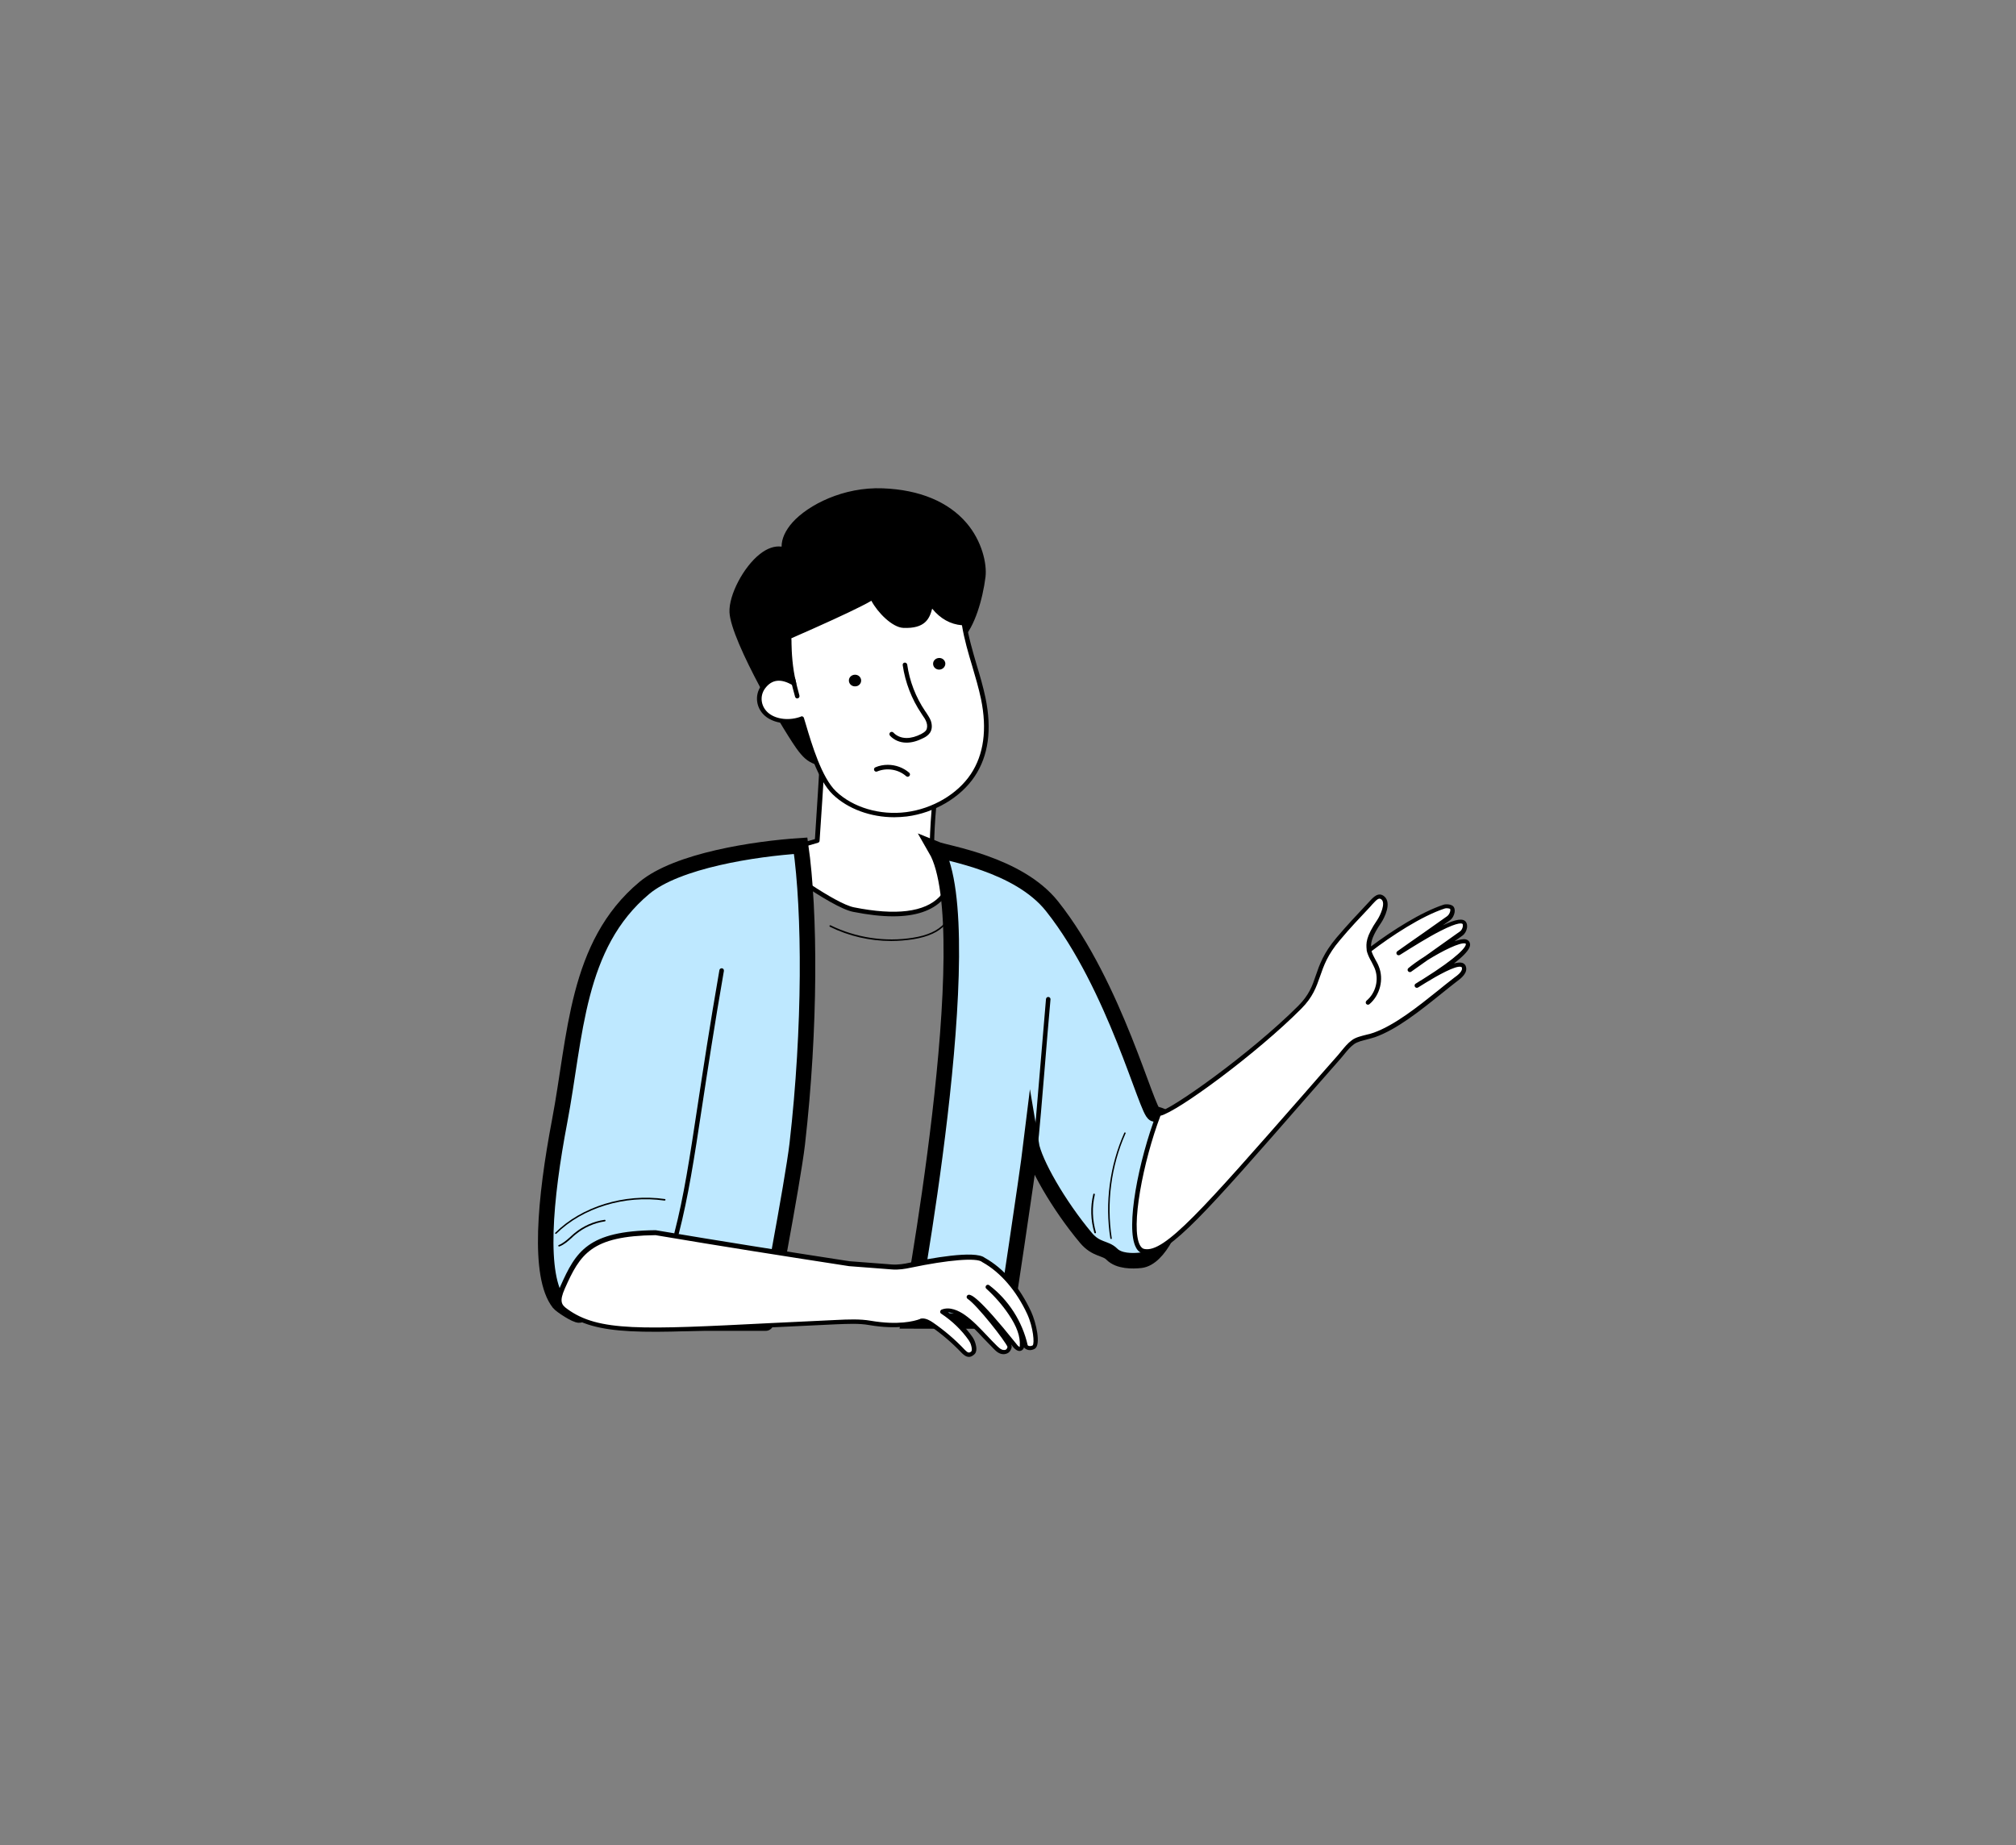 <svg xmlns="http://www.w3.org/2000/svg" xmlns:xlink="http://www.w3.org/1999/xlink" version="1.1" id="Layer_1" x="0px" y="0px" viewBox="0 0 130 119" style="enable-background:new 0 0 130 119;" xml:space="preserve">
    <rect x="0" y="0" width="130" height="119" fill="#808080" stroke="none"/>
    <style type="text/css">
        .st0{fill:#FFFFFF;}
        .st1{fill:#FFFFFF;stroke:#000000;stroke-miterlimit:10;}
        .st2{fill:#FFFFFF;stroke:#000000;strokeWidth:0.25;stroke-miterlimit:10;}
        .st3{stroke:#000000;strokeWidth:0.25;stroke-miterlimit:10;}
        .st4{fill:#BEE8FF;stroke:#000000;strokeWidth:0.25;stroke-miterlimit:10;}
        .st5{fill:#BEE8FF;}
        .st6{opacity:0.129;}
        .st7{fill:#BEE8FF;stroke:#000000;strokeWidth:2;stroke-miterlimit:10;}
        .st8{fill:#BEE8FF;stroke:#000000;strokeWidth:0.5;stroke-miterlimit:10;}
    </style>
    <g>
        <g>
            <path class="st0" d="M60.59,49.63c-0.5,2.14-0.5,5.12-0.5,5.12l1.26,0.51c0,0,1.19,4.89-6.31,3.39c-1.46-0.29-5.67-3.49-5.67-3.49    l3.33-0.95c0,0,0.32-4.85,0.45-7.25C54.9,47.77,58.49,48.97,60.59,49.63z"/>
            <path d="M57.59,59.09c-0.76,0-1.62-0.1-2.58-0.29c-1.47-0.29-5.56-3.39-5.73-3.52c-0.04-0.03-0.07-0.09-0.06-0.14    c0.01-0.05,0.05-0.1,0.1-0.11l3.23-0.92c0.05-0.71,0.32-4.96,0.44-7.15c0-0.05,0.03-0.09,0.07-0.12c0.04-0.02,0.09-0.03,0.14-0.01    c1.66,0.77,5.04,1.92,7.43,2.66c0.07,0.02,0.12,0.1,0.1,0.17c-0.44,1.88-0.49,4.46-0.5,4.99l1.17,0.47    c0.04,0.02,0.08,0.06,0.09,0.1c0.02,0.07,0.39,1.67-0.7,2.8C60.11,58.73,59.04,59.09,57.59,59.09z M49.69,55.22    c0.9,0.67,4.16,3.05,5.38,3.29c2.7,0.54,4.56,0.31,5.51-0.68c0.86-0.89,0.69-2.15,0.64-2.46l-1.18-0.48    c-0.06-0.02-0.09-0.08-0.09-0.14c0-0.03,0.01-2.9,0.48-5.02c-2.29-0.72-5.44-1.79-7.14-2.55c-0.13,2.44-0.43,6.99-0.44,7.04    c0,0.06-0.05,0.11-0.11,0.13L49.69,55.22z"/>
        </g>
        <g>
            <g>
                <g>
                    <path d="M56.92,31.65c-3.35-0.13-6.62,2.03-6.37,3.79c-1.6-0.47-3.44,2.6-3.37,4.04c0.08,1.85,3.68,7.94,4.45,8.91      c0.36,0.46,0.62,0.66,1.24,0.85c-0.04-0.51,0.45-0.83,0.46-1.35c0.01-0.63-0.84-1.73-0.17-1.71c3.17,0.08,2.77,0.8,8.79-5.07      c0.77-0.75,1.27-2.55,1.44-3.92C63.56,35.87,62.61,31.88,56.92,31.65z"/>
                    <path d="M52.88,49.39c-0.01,0-0.03,0-0.04-0.01c-0.68-0.2-0.95-0.44-1.32-0.9c-0.8-1-4.4-7.13-4.48-9      c-0.05-1.1,0.9-2.92,1.96-3.75c0.48-0.38,0.96-0.54,1.4-0.48c0-0.51,0.24-1.04,0.71-1.57c1.01-1.12,3.27-2.29,5.82-2.19      c2.37,0.09,4.23,0.87,5.4,2.24c0.99,1.16,1.32,2.62,1.22,3.47c-0.18,1.45-0.71,3.25-1.48,4c-5.43,5.28-5.72,5.27-7.99,5.15      c-0.27-0.01-0.57-0.03-0.9-0.04c-0.07,0-0.09,0.01-0.1,0.02c-0.05,0.08,0.09,0.43,0.17,0.65c0.12,0.31,0.25,0.63,0.25,0.9      c0,0.28-0.14,0.52-0.25,0.72c-0.11,0.2-0.22,0.39-0.21,0.61c0,0.05-0.02,0.1-0.05,0.13C52.94,49.38,52.91,49.39,52.88,49.39z       M50.22,35.54c-0.4,0-0.78,0.22-1.05,0.43c-1.07,0.84-1.88,2.6-1.84,3.51c0.08,1.81,3.64,7.84,4.42,8.83      c0.3,0.37,0.52,0.57,0.99,0.74c0.03-0.21,0.13-0.39,0.23-0.57c0.11-0.19,0.21-0.37,0.21-0.58c0-0.21-0.12-0.52-0.22-0.79      c-0.15-0.39-0.28-0.72-0.14-0.92c0.07-0.1,0.19-0.15,0.34-0.14c0.34,0.01,0.64,0.02,0.91,0.04c2.21,0.12,2.44,0.13,7.77-5.06      c0.72-0.7,1.22-2.43,1.4-3.83c0.07-0.57-0.08-1.99-1.15-3.25c-1.13-1.33-2.87-2.04-5.18-2.14c-2.46-0.1-4.63,1.02-5.6,2.09      c-0.47,0.53-0.69,1.06-0.62,1.53c0.01,0.05-0.01,0.1-0.05,0.13c-0.04,0.03-0.09,0.04-0.14,0.03      C50.42,35.55,50.32,35.54,50.22,35.54z"/>
                </g>
            </g>
            <g>
                <g>
                    <path class="st0" d="M62.15,40.17c-0.01-0.04-1.15,0.11-2.12-1.27c-0.19,0.73-0.29,1.49-1.78,1.42      c-0.73-0.03-1.79-1.22-2.06-1.93c0,0,1.59-0.38-5.32,2.65c0.01,0.14,0.02,0.28,0.02,0.41c0.01,0.49,0.04,1.56,0.31,2.6      c-0.91-0.56-1.57-0.35-2,0.24c-0.43,0.58-0.27,1.38,0.29,1.81c0.57,0.43,1.46,0.5,2.2,0.22c0.38,1.25,1.05,3.78,2.1,4.79      c1.12,1.07,2.91,1.6,4.65,1.38c1.74-0.22,3.38-1.19,4.27-2.52c1.01-1.51,1.02-3.31,0.68-4.95      C63.05,43.39,62.39,41.82,62.15,40.17z"/>
                    <path d="M57.66,52.7c-1.51,0-2.98-0.53-3.96-1.47c-0.97-0.93-1.6-3.03-2.02-4.43c-0.03-0.1-0.06-0.19-0.08-0.28      c-0.78,0.24-1.64,0.12-2.19-0.29c-0.65-0.49-0.79-1.38-0.32-2.02c0.47-0.64,1.14-0.79,1.9-0.43c-0.2-0.93-0.22-1.82-0.24-2.28      l0-0.03c0-0.12-0.01-0.25-0.02-0.41c0-0.06,0.03-0.12,0.09-0.14c3.69-1.62,4.87-2.23,5.24-2.46c0,0,0,0,0-0.01      c-0.01-0.04-0.01-0.08,0.01-0.12c0.02-0.04,0.05-0.06,0.1-0.07c0.18-0.04,0.29-0.01,0.33,0.1c0.02,0.06,0.03,0.11-0.06,0.2      c0.35,0.67,1.25,1.6,1.83,1.63c1.29,0.06,1.43-0.52,1.6-1.18l0.03-0.13c0.01-0.06,0.06-0.1,0.12-0.11      c0.06-0.01,0.11,0.01,0.15,0.06c0.52,0.74,1.17,1.14,1.94,1.19c0.07,0,0.19,0.01,0.2,0.13l0,0c0.14,0.92,0.41,1.84,0.67,2.73      c0.21,0.69,0.42,1.41,0.57,2.13c0.42,2.03,0.19,3.73-0.7,5.06c-0.91,1.36-2.59,2.35-4.37,2.58C58.2,52.68,57.93,52.7,57.66,52.7      z M51.7,46.19c0.02,0,0.04,0.01,0.07,0.02c0.04,0.02,0.06,0.05,0.07,0.09c0.04,0.13,0.08,0.27,0.13,0.43      c0.38,1.28,1.02,3.42,1.94,4.3c1.09,1.04,2.83,1.56,4.53,1.34c1.7-0.22,3.3-1.16,4.16-2.45c0.84-1.26,1.06-2.89,0.66-4.84      c-0.15-0.71-0.36-1.42-0.56-2.1c-0.26-0.86-0.52-1.75-0.67-2.66c-0.74-0.06-1.39-0.42-1.92-1.07c-0.17,0.64-0.45,1.3-1.86,1.24      c-0.71-0.03-1.66-0.99-2.06-1.75c-0.15,0.09-0.37,0.21-0.69,0.37c-0.89,0.45-2.39,1.14-4.47,2.05c0.01,0.12,0.01,0.22,0.01,0.32      l0,0.03c0.01,0.5,0.05,1.53,0.3,2.53c0.01,0.06-0.01,0.12-0.05,0.15c-0.05,0.04-0.11,0.04-0.16,0.01      c-0.76-0.46-1.36-0.4-1.8,0.2c-0.37,0.51-0.26,1.21,0.26,1.61c0.51,0.39,1.34,0.47,2.06,0.2C51.66,46.19,51.68,46.19,51.7,46.19      z M62.11,40.31L62.11,40.31L62.11,40.31z M62,40.19L62,40.19C62,40.19,62,40.19,62,40.19L62,40.19z"/>
                </g>
            </g>
            <g>
                <path d="M60.96,42.79c-0.01-0.21-0.19-0.37-0.41-0.36c-0.22,0.01-0.39,0.18-0.38,0.39c0.01,0.21,0.19,0.37,0.41,0.36     C60.79,43.17,60.96,43,60.96,42.79z"/>
            </g>
            <g>
                <path d="M55.53,43.87c-0.01-0.21-0.19-0.37-0.41-0.36c-0.22,0.01-0.39,0.18-0.38,0.39s0.19,0.37,0.41,0.36     C55.37,44.26,55.54,44.08,55.53,43.87z"/>
            </g>
            <g>
                <path d="M57.25,49.32c0.5,0,1,0.18,1.38,0.51c0.06,0.05,0.07,0.15,0.01,0.21c-0.05,0.06-0.15,0.07-0.21,0.01     c-0.5-0.44-1.25-0.56-1.87-0.3c-0.07,0.03-0.16,0-0.19-0.08c-0.03-0.07,0-0.16,0.08-0.19C56.7,49.37,56.98,49.32,57.25,49.32z"/>
            </g>
            <g>
                <path d="M58.46,47.89c0,0-0.01,0-0.01,0c-0.42,0-0.81-0.17-1.06-0.45c-0.05-0.06-0.05-0.15,0.01-0.21     c0.06-0.05,0.15-0.05,0.21,0.01c0.2,0.22,0.51,0.35,0.85,0.35c0.3,0,0.62-0.09,0.95-0.26c0.11-0.06,0.24-0.14,0.31-0.24     c0.08-0.13,0.09-0.33,0.02-0.52c-0.06-0.17-0.16-0.32-0.27-0.47l-0.05-0.08c-0.63-0.93-1.05-2.02-1.21-3.13     c-0.01-0.08,0.04-0.15,0.12-0.16c0.08-0.01,0.15,0.04,0.17,0.12c0.15,1.07,0.55,2.11,1.16,3.01l0.05,0.07     c0.11,0.17,0.23,0.34,0.31,0.54c0.1,0.29,0.09,0.57-0.05,0.78c-0.11,0.16-0.27,0.27-0.42,0.34     C59.16,47.79,58.8,47.89,58.46,47.89z"/>
            </g>
            <g>
                <path d="M51.41,45.04c-0.06,0-0.12-0.04-0.14-0.11c-0.13-0.45-0.18-0.69-0.29-1.12c-0.02-0.08,0.03-0.16,0.11-0.18     c0.08-0.02,0.16,0.03,0.18,0.11c0.1,0.43,0.16,0.67,0.28,1.11c0.02,0.08-0.02,0.16-0.1,0.18C51.44,45.03,51.42,45.04,51.41,45.04     z"/>
            </g>
        </g>
        <g>
            <path class="st8" d="M51.41,73.77c0.86-7.52,0.83-14.96,0.22-19.23c-2.94,0.19-7.96,0.95-10.08,2.72    c-4.41,3.68-4.42,9.56-5.46,15.03c-0.96,5.04-1.4,10-0.05,11.73c0.13,0.17,1.12,0.82,1.33,0.78c0.62-0.11,4.92-4.61,4.92-3.27    c0,2.7-0.34,3.79-0.34,3.79h7.43C49.38,85.32,51.11,76.33,51.41,73.77z"/>
        </g>
        <g>
            <path class="st8" d="M73.56,81.27c2.3-0.28,4.37-8.84,0.88-9.44c-0.48-0.08-2.51-8.24-6.6-13.39c-2.18-2.74-6.83-3.41-7.49-3.68    c3,5.19-1.74,30.42-1.74,30.42l6.21,0.01c0,0,1.41-9.29,1.67-11.43c0.2,1.21,1.77,3.96,3.54,6.07c0.66,0.78,1.25,0.63,1.66,1.04    C72.15,81.34,73.03,81.33,73.56,81.27z"/>
        </g>
        <g>
            <path d="M43.63,79.67c-0.01,0-0.02,0-0.04,0c-0.08-0.02-0.13-0.1-0.1-0.18c0.61-2.35,0.98-4.79,1.49-8.16    c0.35-2.29,0.78-5.15,1.41-8.77c0.01-0.08,0.09-0.13,0.17-0.12c0.08,0.01,0.13,0.09,0.12,0.17c-0.63,3.62-1.06,6.47-1.41,8.76    c-0.51,3.38-0.89,5.82-1.5,8.19C43.75,79.62,43.69,79.67,43.63,79.67z"/>
        </g>
        <g>
            <path d="M66.77,73.89c-0.04,0-0.08-0.02-0.11-0.05c-0.04-0.04-0.05-0.11-0.02-0.16c0.05-0.23,0.24-2.43,0.43-4.76    c0.12-1.45,0.26-3.09,0.38-4.5c0.01-0.08,0.08-0.14,0.16-0.13c0.08,0.01,0.14,0.08,0.13,0.16c-0.13,1.41-0.26,3.05-0.38,4.5    c-0.4,4.82-0.41,4.83-0.49,4.9C66.84,73.88,66.81,73.89,66.77,73.89z M66.68,73.64C66.68,73.64,66.68,73.64,66.68,73.64    C66.68,73.64,66.68,73.64,66.68,73.64z M66.68,73.63C66.68,73.63,66.68,73.64,66.68,73.63C66.68,73.64,66.68,73.63,66.68,73.63z"/>
        </g>
        <g>
            <path d="M35.84,79.57c-0.01,0-0.03,0-0.03-0.01c-0.02-0.02-0.02-0.05,0-0.07c1.7-1.69,4.47-2.54,7.06-2.17    c0.03,0,0.05,0.03,0.04,0.06c0,0.03-0.03,0.04-0.06,0.04c-2.56-0.37-5.3,0.47-6.98,2.14C35.87,79.56,35.85,79.57,35.84,79.57z"/>
        </g>
        <g>
            <path d="M36.05,80.38c-0.02,0-0.04-0.01-0.05-0.03c-0.01-0.02,0-0.05,0.03-0.06c0.29-0.12,0.54-0.34,0.77-0.55    c0.09-0.08,0.17-0.16,0.26-0.23c0.55-0.45,1.22-0.75,1.93-0.85c0.03,0,0.05,0.01,0.06,0.04c0,0.03-0.01,0.05-0.04,0.06    c-0.69,0.1-1.34,0.39-1.88,0.83c-0.09,0.07-0.18,0.15-0.26,0.23c-0.24,0.22-0.49,0.44-0.8,0.56    C36.07,80.38,36.06,80.38,36.05,80.38z"/>
        </g>
        <g>
            <path d="M57.47,60.68c-1.37,0-2.73-0.31-3.96-0.92c-0.02-0.01-0.03-0.04-0.02-0.07c0.01-0.02,0.04-0.03,0.07-0.02    c1.63,0.8,3.52,1.09,5.31,0.8c0.95-0.15,1.62-0.46,2.04-0.94c0.02-0.02,0.05-0.02,0.07,0c0.02,0.02,0.02,0.05,0,0.07    c-0.44,0.5-1.12,0.81-2.1,0.97C58.41,60.64,57.94,60.68,57.47,60.68z"/>
        </g>
        <g>
            <g>
                <path class="st0" d="M83.81,64.97c1.47-1.47,0.85-2.48,2.49-4.42c0.68-0.81,1.34-1.51,1.95-2.15c0.32-0.34,0.6-0.77,0.93-0.49     c0.39,0.33-0.04,1.22-0.23,1.51c-0.75,1.11-0.7,1.47-0.66,1.88c1.29-1,3.3-2.33,4.85-2.83c0.12-0.04,0.42-0.02,0.49,0.08     c0.1,0.14,0.01,0.51-0.22,0.67c-0.93,0.66-2.29,1.61-3.21,2.26c1.67-1.06,3.87-2.41,4.22-1.97c0.11,0.14,0.05,0.51-0.19,0.68     c-1,0.73-2.33,1.63-3.33,2.36c0.86-0.74,3.53-2.3,3.74-1.74c0.21,0.56-2.25,2.11-3.29,2.75c0.84-0.52,2.81-1.76,3.03-1.23     c0.17,0.39-0.42,0.75-0.62,0.91c-1.57,1.22-3.42,2.88-5.13,3.5c-0.41,0.15-1.03,0.21-1.38,0.47c-0.37,0.27-0.57,0.59-0.87,0.93     c-8.43,9.61-11.1,12.87-12.62,12.54c-1.28-0.27-0.33-5.47,0.97-8.86C75.42,71.85,80.7,68.08,83.81,64.97z"/>
                <path d="M73.96,80.85c-0.08,0-0.16-0.01-0.24-0.02c-0.2-0.04-0.36-0.17-0.47-0.39c-0.68-1.26,0.16-5.58,1.34-8.67     c0.02-0.06,0.08-0.1,0.14-0.09c0,0,0,0,0.01,0c0.61,0,5.84-3.68,8.97-6.81l0,0c0.71-0.71,0.91-1.29,1.14-1.97     c0.23-0.68,0.5-1.45,1.34-2.44c0.66-0.78,1.3-1.46,1.95-2.15c0.05-0.05,0.09-0.1,0.14-0.15c0.27-0.3,0.61-0.68,0.99-0.35     c0.49,0.42,0,1.39-0.21,1.7c-0.56,0.82-0.65,1.21-0.65,1.52c1.36-1.02,3.24-2.22,4.68-2.69c0.15-0.05,0.53-0.04,0.65,0.14     c0.06,0.08,0.08,0.21,0.06,0.35c-0.03,0.17-0.12,0.39-0.32,0.53c-0.14,0.1-0.29,0.2-0.44,0.31c0.86-0.41,1.3-0.46,1.48-0.23     c0.07,0.09,0.1,0.22,0.08,0.38c-0.03,0.21-0.14,0.4-0.29,0.51c-0.17,0.12-0.34,0.25-0.52,0.37c0.32-0.11,0.58-0.17,0.75-0.12     c0.14,0.04,0.2,0.13,0.23,0.2c0.05,0.14,0.16,0.44-1.01,1.35c0.22-0.06,0.4-0.08,0.53-0.04c0.1,0.03,0.18,0.1,0.22,0.19     c0.19,0.45-0.31,0.82-0.58,1.02c-0.03,0.02-0.06,0.04-0.08,0.06c-0.3,0.23-0.6,0.48-0.93,0.74c-1.33,1.07-2.84,2.28-4.25,2.78     c-0.15,0.05-0.31,0.09-0.49,0.14c-0.32,0.08-0.65,0.16-0.86,0.31c-0.25,0.18-0.42,0.39-0.61,0.62c-0.08,0.09-0.15,0.19-0.24,0.29     c-0.79,0.9-1.53,1.75-2.23,2.54C77.83,78.12,75.44,80.85,73.96,80.85z M74.83,71.95c-1.12,2.96-1.94,7.22-1.32,8.35     c0.08,0.14,0.17,0.22,0.28,0.24c1.29,0.27,3.73-2.51,10.26-9.96c0.69-0.79,1.43-1.64,2.23-2.54c0.08-0.09,0.16-0.19,0.23-0.28     c0.2-0.24,0.38-0.47,0.66-0.68c0.25-0.19,0.61-0.27,0.96-0.36c0.17-0.04,0.33-0.08,0.46-0.13c1.36-0.49,2.85-1.68,4.16-2.73     c0.32-0.26,0.63-0.51,0.93-0.74c0.02-0.02,0.06-0.04,0.09-0.07c0.21-0.15,0.59-0.43,0.49-0.67c0-0.01-0.01-0.02-0.04-0.03     c-0.34-0.11-1.53,0.56-2.28,1.02c-0.16,0.1-0.33,0.2-0.5,0.31c-0.07,0.04-0.16,0.02-0.2-0.05c-0.04-0.07-0.02-0.16,0.05-0.2     l0.02-0.01c0.15-0.1,0.3-0.19,0.45-0.28c2.3-1.44,2.82-2.11,2.76-2.28c0,0,0-0.01-0.03-0.02c-0.34-0.09-1.48,0.48-2.43,1.07     c-0.37,0.26-0.73,0.52-1.06,0.75c-0.06,0.05-0.15,0.03-0.2-0.03c-0.05-0.06-0.04-0.15,0.02-0.2c0.24-0.2,0.62-0.48,1.05-0.75     c0.21-0.15,0.42-0.29,0.62-0.44c0.57-0.4,1.16-0.82,1.66-1.18c0.11-0.08,0.16-0.21,0.18-0.32c0.01-0.09,0-0.14-0.02-0.16     c-0.02-0.02-0.19-0.18-1.44,0.46c-0.8,0.41-1.76,1.01-2.6,1.54c-0.07,0.04-0.16,0.02-0.2-0.04c-0.04-0.07-0.03-0.15,0.04-0.2     c0.46-0.33,1.04-0.73,1.61-1.13c0.57-0.4,1.14-0.8,1.6-1.13c0.11-0.08,0.18-0.23,0.2-0.34c0.01-0.08,0-0.12-0.01-0.13     c-0.04-0.03-0.25-0.06-0.33-0.03c-1.49,0.48-3.46,1.77-4.81,2.81c-0.04,0.03-0.1,0.04-0.15,0.02c-0.05-0.02-0.08-0.07-0.09-0.12     l0-0.04c-0.04-0.42-0.07-0.82,0.69-1.94c0.19-0.29,0.55-1.07,0.26-1.31c-0.15-0.12-0.27-0.03-0.59,0.32     c-0.05,0.05-0.09,0.11-0.14,0.16c-0.65,0.69-1.29,1.36-1.94,2.14c-0.81,0.95-1.05,1.66-1.29,2.35c-0.24,0.68-0.46,1.33-1.21,2.08     l0,0c0,0,0,0,0,0C81.08,67.9,75.94,71.69,74.83,71.95z"/>
            </g>
            <g>
                <path d="M88.21,64.79c-0.04,0-0.08-0.02-0.11-0.05c-0.05-0.06-0.04-0.15,0.02-0.21c0.6-0.5,0.82-1.38,0.52-2.1     c-0.06-0.14-0.13-0.27-0.2-0.41c-0.11-0.19-0.21-0.39-0.28-0.61c-0.02-0.08,0.02-0.16,0.1-0.18c0.08-0.02,0.16,0.02,0.18,0.1     c0.06,0.19,0.15,0.37,0.25,0.55c0.08,0.14,0.16,0.28,0.22,0.44c0.34,0.83,0.08,1.86-0.61,2.44     C88.27,64.78,88.24,64.79,88.21,64.79z"/>
            </g>
        </g>
        <g>
            <path d="M71.65,79.9c-0.02,0-0.04-0.02-0.05-0.04c-0.36-2.28-0.04-4.7,0.9-6.81c0.01-0.02,0.04-0.04,0.06-0.02    c0.02,0.01,0.04,0.04,0.02,0.06c-0.93,2.09-1.24,4.49-0.89,6.75C71.7,79.88,71.68,79.9,71.65,79.9    C71.65,79.9,71.65,79.9,71.65,79.9z"/>
        </g>
        <g>
            <path d="M70.62,79.53c-0.02,0-0.04-0.01-0.05-0.03c-0.24-0.81-0.27-1.67-0.07-2.49c0.01-0.03,0.03-0.04,0.06-0.04    c0.03,0.01,0.04,0.03,0.04,0.06c-0.19,0.81-0.16,1.65,0.07,2.44c0.01,0.03-0.01,0.05-0.03,0.06    C70.63,79.53,70.62,79.53,70.62,79.53z"/>
        </g>
        <g>
            <path class="st0" d="M42.25,79.49c4.14,0.7,8.32,1.35,12.5,2c0.38,0.02,2.27,0.18,2.74,0.21c0.4,0.03,0.79-0.03,1.18-0.11    c1.35-0.29,4.23-0.8,4.74-0.34c1.26,0.7,2.26,1.96,2.94,3.41c0.38,0.81,0.56,2.06,0.29,2.21c-0.17,0.09-0.39,0.1-0.52-0.07    c-0.33-1.51-1.21-2.89-2.43-3.83c0.56,0.5,1.05,1.08,1.47,1.7c0.42,0.63,0.78,1.36,0.74,2.11c0,0.06-0.01,0.12-0.05,0.17    c-0.1,0.1-0.27-0.01-0.36-0.12c-0.18-0.22-2.48-3.14-3.02-3.2c0.64,0.42,2.67,3.01,2.63,3.23c-0.02,0.1-0.06,0.21-0.15,0.27    c-0.11,0.09-0.28,0.09-0.41,0.03c-0.13-0.05-0.24-0.15-0.35-0.25c-0.69-0.67-1.29-1.45-2.08-2.01c-0.39-0.28-0.9-0.5-1.35-0.32    c0.71,0.47,1.34,1.06,1.82,1.76c0.08,0.11,0.13,0.23,0.17,0.36c0.06,0.19,0.11,0.46-0.06,0.58c-0.27,0.18-0.43,0.02-0.59-0.13    c-0.63-0.66-1.3-1.24-2.03-1.74c-0.23-0.15-0.5-0.31-0.76-0.22c-0.22,0.08-1.29,0.45-3.25,0.11c-0.67-0.12-1.34-0.09-2.22-0.05    c-11.52,0.53-15.03,0.99-17.41-0.74c-0.46-0.34-0.58-0.65-0.2-1.49C37.25,80.77,38,79.53,42.25,79.49z"/>
            <path d="M62.48,87.5c-0.2,0-0.34-0.14-0.45-0.24l-0.01-0.01c-0.65-0.68-1.31-1.24-2.01-1.72c-0.19-0.13-0.43-0.27-0.63-0.2    c-0.39,0.14-1.5,0.43-3.32,0.12c-0.67-0.12-1.37-0.08-2.18-0.05c-1.54,0.07-2.95,0.14-4.2,0.2c-8.38,0.42-11.2,0.56-13.3-0.97    c-0.57-0.41-0.63-0.82-0.25-1.67c1.01-2.28,1.79-3.58,6.12-3.63c0.01,0,0.02,0,0.03,0c4.19,0.71,8.41,1.37,12.49,2    c0.29,0.02,1.33,0.1,2.09,0.16c0.28,0.02,0.51,0.04,0.64,0.05c0.41,0.03,0.83-0.04,1.14-0.11c1.26-0.27,4.23-0.83,4.86-0.32    c1.22,0.68,2.25,1.88,2.99,3.47c0.32,0.69,0.66,2.16,0.23,2.4c-0.25,0.14-0.53,0.1-0.69-0.09c-0.01,0.05-0.04,0.1-0.08,0.14    c-0.06,0.06-0.13,0.09-0.22,0.09c-0.15-0.01-0.28-0.12-0.37-0.22c-0.01-0.02-0.04-0.05-0.08-0.1c-0.03-0.03-0.05-0.07-0.08-0.1    c0.03,0.07,0.04,0.12,0.04,0.16c-0.03,0.16-0.1,0.28-0.2,0.36c-0.15,0.11-0.36,0.14-0.56,0.06c-0.16-0.06-0.28-0.18-0.39-0.29    c-0.23-0.23-0.46-0.47-0.68-0.7c-0.43-0.46-0.87-0.93-1.38-1.3c-0.24-0.17-0.57-0.35-0.89-0.36c0.63,0.46,1.15,0.99,1.57,1.59    c0.08,0.12,0.15,0.26,0.19,0.41c0.04,0.14,0.16,0.55-0.11,0.74C62.67,87.47,62.57,87.5,62.48,87.5z M59.49,85.02    c0.25,0,0.49,0.14,0.68,0.27c0.72,0.5,1.4,1.07,2.05,1.76l0.01,0.01c0.17,0.16,0.24,0.21,0.39,0.1c0.03-0.02,0.09-0.1,0-0.41    c-0.03-0.12-0.09-0.23-0.15-0.32c-0.46-0.66-1.06-1.24-1.78-1.72c-0.05-0.03-0.07-0.08-0.06-0.14c0.01-0.05,0.04-0.1,0.09-0.12    c0.53-0.21,1.1,0.07,1.49,0.34c0.54,0.38,0.99,0.87,1.43,1.33c0.22,0.23,0.44,0.47,0.67,0.69c0.1,0.09,0.19,0.18,0.3,0.22    c0.08,0.03,0.2,0.04,0.27-0.01c0.04-0.03,0.07-0.09,0.09-0.16c-0.12-0.35-1.97-2.71-2.57-3.1c-0.06-0.04-0.08-0.11-0.06-0.17    c0.02-0.06,0.09-0.1,0.15-0.1c0.14,0.02,0.56,0.06,3.04,3.16c0.04,0.05,0.06,0.08,0.08,0.1c0.06,0.07,0.13,0.11,0.15,0.11    c0,0,0,0,0,0c-0.01,0,0-0.01,0-0.07c0.04-0.61-0.19-1.25-0.71-2.02c-0.41-0.61-0.9-1.17-1.45-1.67c-0.06-0.05-0.06-0.14-0.01-0.2    c0.05-0.06,0.14-0.07,0.2-0.02c1.24,0.94,2.14,2.35,2.48,3.87c0.08,0.08,0.22,0.06,0.32,0.01c0.13-0.12,0.04-1.17-0.35-2.02    c-0.7-1.51-1.73-2.7-2.88-3.34c-0.01-0.01-0.02-0.01-0.03-0.02c-0.33-0.29-2.18-0.14-4.61,0.37c-0.33,0.07-0.77,0.15-1.22,0.11    c-0.13-0.01-0.36-0.03-0.64-0.05c-0.72-0.06-1.82-0.14-2.09-0.16c0,0-0.01,0-0.01,0c-4.08-0.63-8.3-1.29-12.49-2    c-4.15,0.05-4.86,1.22-5.85,3.45c-0.36,0.82-0.22,1.04,0.16,1.31c2.01,1.47,4.81,1.33,13.12,0.91c1.25-0.06,2.66-0.13,4.2-0.2    c0.83-0.04,1.55-0.07,2.25,0.05c1.76,0.3,2.8,0.03,3.17-0.11C59.35,85.03,59.42,85.02,59.49,85.02z M64.96,86.86L64.96,86.86    L64.96,86.86z"/>
        </g>
    </g>
    </svg>